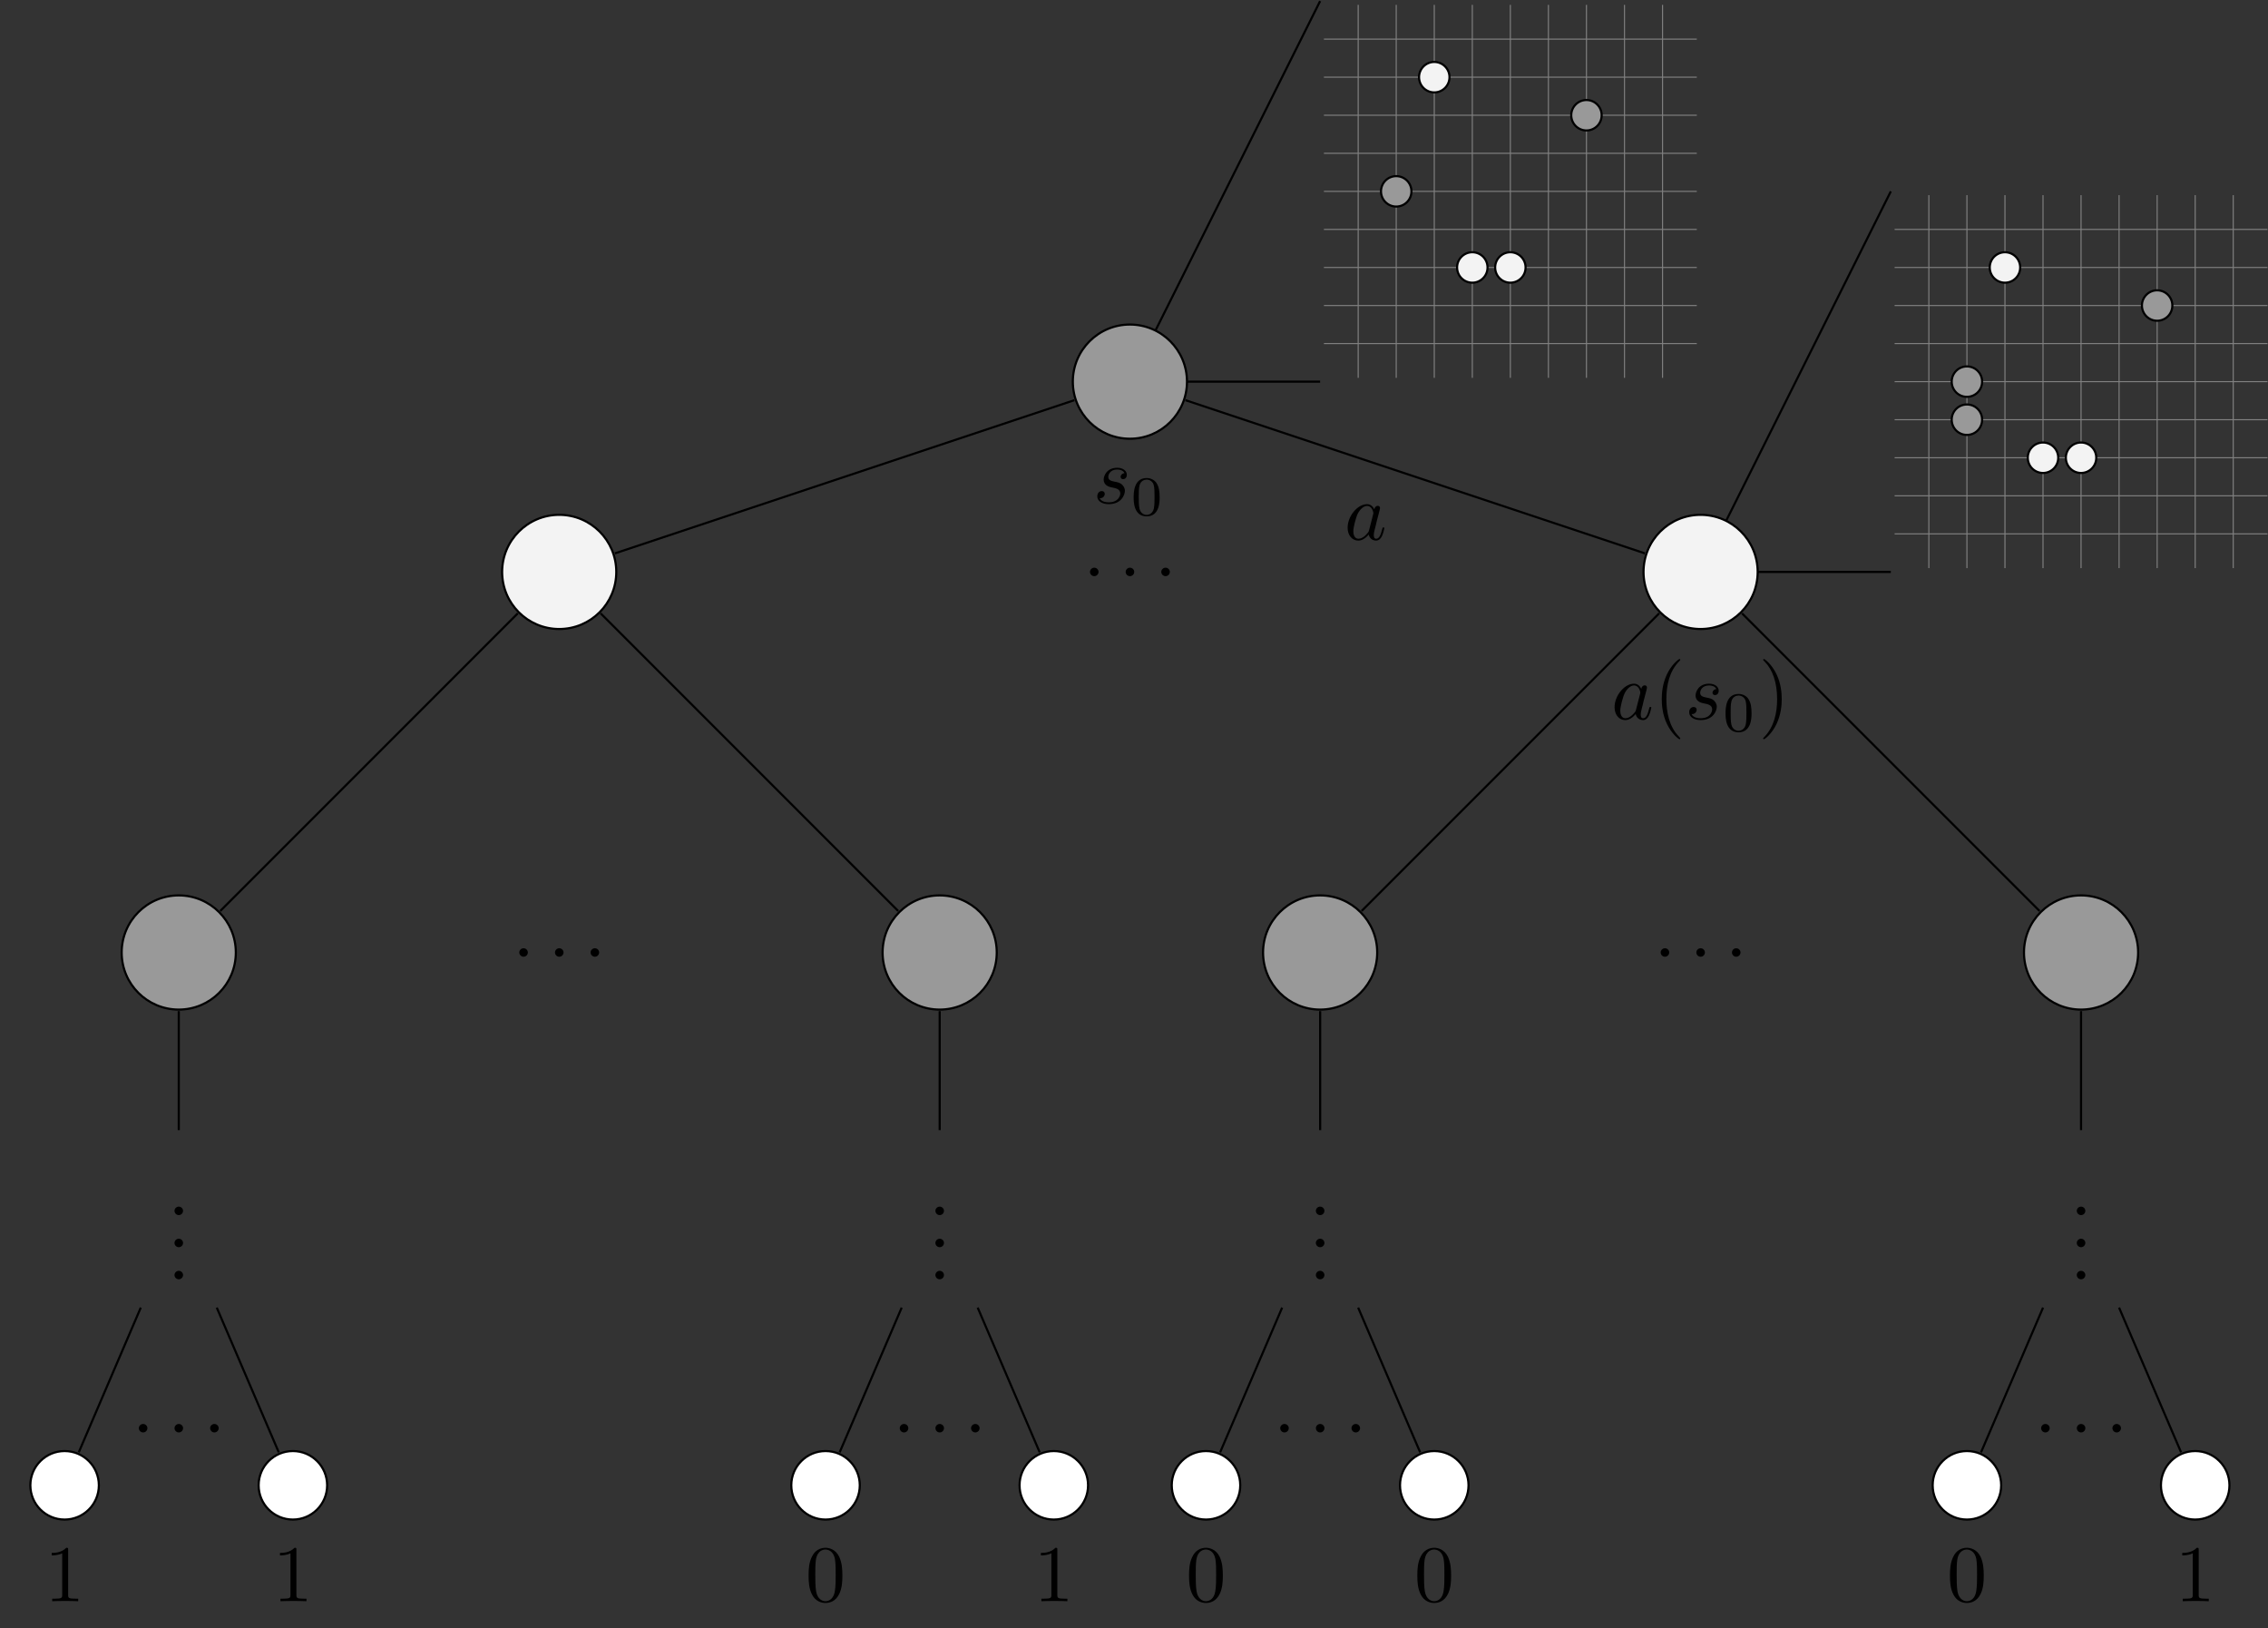 <?xml version="1.0" encoding="UTF-8"?>
<svg xmlns="http://www.w3.org/2000/svg" xmlns:xlink="http://www.w3.org/1999/xlink" width="422.452pt" height="303.146pt" viewBox="0 0 422.452 303.146" version="1.1">
<rect x="0" y="0" width="422.452" height="303.146" fill="#333333" stroke="none"/>
<defs>
<g>
<symbol overflow="visible" id="glyph0-0">
<path style="stroke:none;" d=""/>
</symbol>
<symbol overflow="visible" id="glyph0-1">
<path style="stroke:none;" d="M 5.844 -5.594 C 5.422 -5.578 5.125 -5.25 5.125 -4.922 C 5.125 -4.703 5.266 -4.484 5.594 -4.484 C 5.922 -4.484 6.281 -4.734 6.281 -5.312 C 6.281 -5.984 5.625 -6.609 4.5 -6.609 C 2.531 -6.609 1.969 -5.078 1.969 -4.422 C 1.969 -3.25 3.078 -3.031 3.516 -2.938 C 4.281 -2.797 5.062 -2.625 5.062 -1.812 C 5.062 -1.422 4.719 -0.172 2.922 -0.172 C 2.719 -0.172 1.562 -0.172 1.219 -0.953 C 1.797 -0.875 2.172 -1.328 2.172 -1.75 C 2.172 -2.094 1.922 -2.266 1.609 -2.266 C 1.219 -2.266 0.781 -1.953 0.781 -1.281 C 0.781 -0.438 1.625 0.172 2.906 0.172 C 5.328 0.172 5.922 -1.641 5.922 -2.312 C 5.922 -2.859 5.625 -3.219 5.453 -3.406 C 5.047 -3.828 4.609 -3.906 3.953 -4.031 C 3.422 -4.156 2.828 -4.25 2.828 -4.922 C 2.828 -5.359 3.188 -6.281 4.5 -6.281 C 4.875 -6.281 5.609 -6.172 5.844 -5.594 Z M 5.844 -5.594 "/>
</symbol>
<symbol overflow="visible" id="glyph0-2">
<path style="stroke:none;" d="M 5.578 -5.641 C 5.297 -6.203 4.875 -6.609 4.203 -6.609 C 2.453 -6.609 0.594 -4.406 0.594 -2.219 C 0.594 -0.828 1.422 0.172 2.578 0.172 C 2.891 0.172 3.625 0.109 4.531 -0.953 C 4.641 -0.328 5.172 0.172 5.891 0.172 C 6.406 0.172 6.75 -0.172 6.984 -0.656 C 7.25 -1.188 7.438 -2.109 7.438 -2.141 C 7.438 -2.281 7.297 -2.281 7.266 -2.281 C 7.109 -2.281 7.094 -2.219 7.047 -2.016 C 6.797 -1.047 6.531 -0.172 5.922 -0.172 C 5.516 -0.172 5.469 -0.547 5.469 -0.844 C 5.469 -1.188 5.5 -1.297 5.656 -1.953 C 5.828 -2.578 5.859 -2.734 5.984 -3.297 L 6.531 -5.391 C 6.625 -5.812 6.625 -5.844 6.625 -5.906 C 6.625 -6.156 6.453 -6.297 6.203 -6.297 C 5.844 -6.297 5.609 -5.969 5.578 -5.641 Z M 4.594 -1.781 C 4.531 -1.516 4.531 -1.484 4.297 -1.219 C 3.641 -0.406 3.031 -0.172 2.609 -0.172 C 1.859 -0.172 1.656 -0.984 1.656 -1.562 C 1.656 -2.312 2.141 -4.156 2.484 -4.844 C 2.938 -5.719 3.609 -6.281 4.219 -6.281 C 5.188 -6.281 5.391 -5.047 5.391 -4.953 C 5.391 -4.875 5.359 -4.781 5.344 -4.703 Z M 4.594 -1.781 "/>
</symbol>
<symbol overflow="visible" id="glyph0-3">
<path style="stroke:none;" d="M 2.875 -0.797 C 2.875 -1.219 2.516 -1.578 2.078 -1.578 C 1.641 -1.578 1.281 -1.219 1.281 -0.797 C 1.281 -0.359 1.641 0 2.078 0 C 2.516 0 2.875 -0.359 2.875 -0.797 Z M 2.875 -0.797 "/>
</symbol>
<symbol overflow="visible" id="glyph1-0">
<path style="stroke:none;" d=""/>
</symbol>
<symbol overflow="visible" id="glyph1-1">
<path style="stroke:none;" d="M 5.391 -3.328 C 5.391 -4.484 5.266 -5.312 4.781 -6.047 C 4.453 -6.516 3.812 -6.938 2.969 -6.938 C 0.547 -6.938 0.547 -4.094 0.547 -3.328 C 0.547 -2.578 0.547 0.203 2.969 0.203 C 5.391 0.203 5.391 -2.578 5.391 -3.328 Z M 2.969 -0.078 C 2.484 -0.078 1.844 -0.359 1.641 -1.219 C 1.5 -1.844 1.5 -2.703 1.5 -3.469 C 1.5 -4.234 1.5 -5.031 1.656 -5.609 C 1.875 -6.422 2.547 -6.641 2.969 -6.641 C 3.531 -6.641 4.078 -6.297 4.266 -5.703 C 4.438 -5.125 4.438 -4.375 4.438 -3.469 C 4.438 -2.703 4.438 -1.922 4.312 -1.266 C 4.094 -0.312 3.391 -0.078 2.969 -0.078 Z M 2.969 -0.078 "/>
</symbol>
<symbol overflow="visible" id="glyph2-0">
<path style="stroke:none;" d=""/>
</symbol>
<symbol overflow="visible" id="glyph2-1">
<path style="stroke:none;" d="M 2.875 -0.797 C 2.875 -1.219 2.516 -1.578 2.078 -1.578 C 1.641 -1.578 1.281 -1.219 1.281 -0.797 C 1.281 -0.359 1.641 0 2.078 0 C 2.516 0 2.875 -0.359 2.875 -0.797 Z M 2.875 -0.797 "/>
</symbol>
<symbol overflow="visible" id="glyph2-2">
<path style="stroke:none;" d="M 4.391 -9.562 C 4.391 -9.922 4.391 -9.953 4.047 -9.953 C 3.125 -9 1.812 -9 1.328 -9 L 1.328 -8.531 C 1.625 -8.531 2.516 -8.531 3.281 -8.922 L 3.281 -1.188 C 3.281 -0.641 3.234 -0.469 1.891 -0.469 L 1.422 -0.469 L 1.422 0 C 1.938 -0.047 3.234 -0.047 3.844 -0.047 C 4.438 -0.047 5.734 -0.047 6.266 0 L 6.266 -0.469 L 5.781 -0.469 C 4.438 -0.469 4.391 -0.625 4.391 -1.188 Z M 4.391 -9.562 "/>
</symbol>
<symbol overflow="visible" id="glyph2-3">
<path style="stroke:none;" d="M 6.875 -4.781 C 6.875 -5.969 6.797 -7.172 6.281 -8.281 C 5.594 -9.703 4.359 -9.953 3.734 -9.953 C 2.844 -9.953 1.75 -9.562 1.141 -8.172 C 0.656 -7.141 0.578 -5.969 0.578 -4.781 C 0.578 -3.656 0.641 -2.312 1.25 -1.188 C 1.891 0.031 2.984 0.328 3.719 0.328 C 4.531 0.328 5.656 0.016 6.312 -1.406 C 6.797 -2.438 6.875 -3.594 6.875 -4.781 Z M 3.719 0 C 3.141 0 2.25 -0.375 1.984 -1.812 C 1.828 -2.703 1.828 -4.078 1.828 -4.953 C 1.828 -5.922 1.828 -6.906 1.938 -7.703 C 2.219 -9.484 3.344 -9.625 3.719 -9.625 C 4.219 -9.625 5.203 -9.344 5.484 -7.875 C 5.625 -7.031 5.625 -5.906 5.625 -4.953 C 5.625 -3.844 5.625 -2.828 5.469 -1.859 C 5.25 -0.453 4.391 0 3.719 0 Z M 3.719 0 "/>
</symbol>
<symbol overflow="visible" id="glyph2-4">
<path style="stroke:none;" d="M 4.938 3.578 C 4.938 3.547 4.938 3.516 4.688 3.25 C 2.828 1.375 2.344 -1.453 2.344 -3.734 C 2.344 -6.328 2.906 -8.938 4.75 -10.797 C 4.938 -10.984 4.938 -11.016 4.938 -11.047 C 4.938 -11.156 4.891 -11.203 4.797 -11.203 C 4.641 -11.203 3.297 -10.188 2.422 -8.297 C 1.656 -6.641 1.484 -4.984 1.484 -3.734 C 1.484 -2.562 1.641 -0.766 2.469 0.922 C 3.359 2.766 4.641 3.734 4.797 3.734 C 4.891 3.734 4.938 3.688 4.938 3.578 Z M 4.938 3.578 "/>
</symbol>
<symbol overflow="visible" id="glyph2-5">
<path style="stroke:none;" d="M 4.312 -3.734 C 4.312 -4.906 4.156 -6.703 3.328 -8.391 C 2.438 -10.234 1.156 -11.203 1 -11.203 C 0.906 -11.203 0.844 -11.141 0.844 -11.047 C 0.844 -11.016 0.844 -10.984 1.141 -10.703 C 2.594 -9.234 3.453 -6.859 3.453 -3.734 C 3.453 -1.188 2.891 1.453 1.047 3.328 C 0.844 3.516 0.844 3.547 0.844 3.578 C 0.844 3.672 0.906 3.734 1 3.734 C 1.156 3.734 2.5 2.719 3.375 0.828 C 4.141 -0.828 4.312 -2.484 4.312 -3.734 Z M 4.312 -3.734 "/>
</symbol>
</g>
<clipPath id="clip1">
  <path d="M 352 36 L 422.453 36 L 422.453 106 L 352 106 Z M 352 36 "/>
</clipPath>
</defs>
<g id="surface1">
<path style="fill:none;stroke-width:0.399;stroke-linecap:butt;stroke-linejoin:miter;stroke:rgb(0%,0%,0%);stroke-opacity:1;stroke-miterlimit:10;" d="M 0.002 -0.001 L 35.432 70.866 " transform="matrix(1,0,0,-1,210.463,71.065)"/>
<path style="fill:none;stroke-width:0.399;stroke-linecap:butt;stroke-linejoin:miter;stroke:rgb(0%,0%,0%);stroke-opacity:1;stroke-miterlimit:10;" d="M 0.002 -0.001 L 35.432 -0.001 " transform="matrix(1,0,0,-1,210.463,71.065)"/>
<path style="fill:none;stroke-width:0.199;stroke-linecap:butt;stroke-linejoin:miter;stroke:rgb(50%,50%,50%);stroke-opacity:1;stroke-miterlimit:10;" d="M 36.142 7.088 L 105.592 7.088 M 36.142 14.174 L 105.592 14.174 M 36.142 21.26 L 105.592 21.26 M 36.142 28.346 L 105.592 28.346 M 36.142 35.432 L 105.592 35.432 M 36.142 42.518 L 105.592 42.518 M 36.142 49.608 L 105.592 49.608 M 36.142 56.694 L 105.592 56.694 M 36.142 63.78 L 105.592 63.78 M 42.521 0.71 L 42.521 70.159 M 49.607 0.71 L 49.607 70.159 M 56.693 0.71 L 56.693 70.159 M 63.779 0.71 L 63.779 70.159 M 70.865 0.71 L 70.865 70.159 M 77.955 0.71 L 77.955 70.159 M 85.041 0.71 L 85.041 70.159 M 92.127 0.71 L 92.127 70.159 M 99.213 0.71 L 99.213 70.159 " transform="matrix(1,0,0,-1,210.463,71.065)"/>
<path style="fill:none;stroke-width:0.399;stroke-linecap:butt;stroke-linejoin:miter;stroke:rgb(0%,0%,0%);stroke-opacity:1;stroke-miterlimit:10;" d="M 106.299 -35.435 L 141.732 35.432 " transform="matrix(1,0,0,-1,210.463,71.065)"/>
<path style="fill:none;stroke-width:0.399;stroke-linecap:butt;stroke-linejoin:miter;stroke:rgb(0%,0%,0%);stroke-opacity:1;stroke-miterlimit:10;" d="M 106.299 -35.435 L 141.732 -35.435 " transform="matrix(1,0,0,-1,210.463,71.065)"/>
<g clip-path="url(#clip1)" clip-rule="nonzero">
<path style="fill:none;stroke-width:0.199;stroke-linecap:butt;stroke-linejoin:miter;stroke:rgb(50%,50%,50%);stroke-opacity:1;stroke-miterlimit:10;" d="M 142.443 -28.345 L 211.892 -28.345 M 142.443 -21.259 L 211.892 -21.259 M 142.443 -14.173 L 211.892 -14.173 M 142.443 -7.087 L 211.892 -7.087 M 142.443 -0.001 L 211.892 -0.001 M 142.443 7.088 L 211.892 7.088 M 142.443 14.174 L 211.892 14.174 M 142.443 21.26 L 211.892 21.26 M 142.443 28.346 L 211.892 28.346 M 148.818 -34.724 L 148.818 34.725 M 155.908 -34.724 L 155.908 34.725 M 162.994 -34.724 L 162.994 34.725 M 170.08 -34.724 L 170.08 34.725 M 177.166 -34.724 L 177.166 34.725 M 184.252 -34.724 L 184.252 34.725 M 191.342 -34.724 L 191.342 34.725 M 198.428 -34.724 L 198.428 34.725 M 205.514 -34.724 L 205.514 34.725 " transform="matrix(1,0,0,-1,210.463,71.065)"/>
</g>
<path style="fill-rule:nonzero;fill:rgb(59.999%,59.999%,59.999%);fill-opacity:1;stroke-width:0.399;stroke-linecap:butt;stroke-linejoin:miter;stroke:rgb(0%,0%,0%);stroke-opacity:1;stroke-miterlimit:10;" d="M 10.631 -0.001 C 10.631 5.87 5.869 10.631 0.002 10.631 C -5.869 10.631 -10.631 5.87 -10.631 -0.001 C -10.631 -5.872 -5.869 -10.63 0.002 -10.63 C 5.869 -10.63 10.631 -5.872 10.631 -0.001 Z M 10.631 -0.001 " transform="matrix(1,0,0,-1,210.463,71.065)"/>
<g style="fill:rgb(0%,0%,0%);fill-opacity:1;">
  <use xlink:href="#glyph0-1" x="203.608" y="93.71"/>
</g>
<g style="fill:rgb(0%,0%,0%);fill-opacity:1;">
  <use xlink:href="#glyph1-1" x="210.613" y="95.951"/>
</g>
<path style="fill-rule:nonzero;fill:rgb(95%,95%,95%);fill-opacity:1;stroke-width:0.399;stroke-linecap:butt;stroke-linejoin:miter;stroke:rgb(0%,0%,0%);stroke-opacity:1;stroke-miterlimit:10;" d="M -95.67 -35.435 C -95.67 -29.564 -100.428 -24.802 -106.299 -24.802 C -112.17 -24.802 -116.932 -29.564 -116.932 -35.435 C -116.932 -41.306 -112.17 -46.064 -106.299 -46.064 C -100.428 -46.064 -95.67 -41.306 -95.67 -35.435 Z M -95.67 -35.435 " transform="matrix(1,0,0,-1,210.463,71.065)"/>
<path style="fill:none;stroke-width:0.399;stroke-linecap:butt;stroke-linejoin:miter;stroke:rgb(0%,0%,0%);stroke-opacity:1;stroke-miterlimit:10;" d="M -10.346 -3.451 L -95.932 -31.978 " transform="matrix(1,0,0,-1,210.463,71.065)"/>
<path style="fill-rule:nonzero;fill:rgb(59.999%,59.999%,59.999%);fill-opacity:1;stroke-width:0.399;stroke-linecap:butt;stroke-linejoin:miter;stroke:rgb(0%,0%,0%);stroke-opacity:1;stroke-miterlimit:10;" d="M -166.537 -106.302 C -166.537 -100.431 -171.295 -95.669 -177.166 -95.669 C -183.037 -95.669 -187.799 -100.431 -187.799 -106.302 C -187.799 -112.173 -183.037 -116.931 -177.166 -116.931 C -171.295 -116.931 -166.537 -112.173 -166.537 -106.302 Z M -166.537 -106.302 " transform="matrix(1,0,0,-1,210.463,71.065)"/>
<path style="fill:none;stroke-width:0.399;stroke-linecap:butt;stroke-linejoin:miter;stroke:rgb(0%,0%,0%);stroke-opacity:1;stroke-miterlimit:10;" d="M -114.014 -43.146 L -169.44 -98.572 " transform="matrix(1,0,0,-1,210.463,71.065)"/>
<g style="fill:rgb(0%,0%,0%);fill-opacity:1;">
  <use xlink:href="#glyph2-1" x="31.222" y="226.265"/>
</g>
<g style="fill:rgb(0%,0%,0%);fill-opacity:1;">
  <use xlink:href="#glyph2-1" x="31.222" y="232.243"/>
</g>
<g style="fill:rgb(0%,0%,0%);fill-opacity:1;">
  <use xlink:href="#glyph2-1" x="31.222" y="238.22"/>
</g>
<path style="fill:none;stroke-width:0.399;stroke-linecap:butt;stroke-linejoin:miter;stroke:rgb(0%,0%,0%);stroke-opacity:1;stroke-miterlimit:10;" d="M -177.166 -117.22 L -177.166 -139.376 " transform="matrix(1,0,0,-1,210.463,71.065)"/>
<path style="fill-rule:nonzero;fill:rgb(100%,100%,100%);fill-opacity:1;stroke-width:0.399;stroke-linecap:butt;stroke-linejoin:miter;stroke:rgb(0%,0%,0%);stroke-opacity:1;stroke-miterlimit:10;" d="M -192.049 -205.513 C -192.049 -201.994 -194.904 -199.138 -198.428 -199.138 C -201.951 -199.138 -204.807 -201.994 -204.807 -205.513 C -204.807 -209.037 -201.951 -211.892 -198.428 -211.892 C -194.904 -211.892 -192.049 -209.037 -192.049 -205.513 Z M -192.049 -205.513 " transform="matrix(1,0,0,-1,210.463,71.065)"/>
<g style="fill:rgb(0%,0%,0%);fill-opacity:1;">
  <use xlink:href="#glyph2-2" x="8.302" y="298.165"/>
</g>
<path style="fill:none;stroke-width:0.399;stroke-linecap:butt;stroke-linejoin:miter;stroke:rgb(0%,0%,0%);stroke-opacity:1;stroke-miterlimit:10;" d="M -184.244 -172.431 L -195.795 -199.376 " transform="matrix(1,0,0,-1,210.463,71.065)"/>
<path style="fill-rule:nonzero;fill:rgb(100%,100%,100%);fill-opacity:1;stroke-width:0.399;stroke-linecap:butt;stroke-linejoin:miter;stroke:rgb(0%,0%,0%);stroke-opacity:1;stroke-miterlimit:10;" d="M -149.529 -205.513 C -149.529 -201.994 -152.385 -199.138 -155.908 -199.138 C -159.432 -199.138 -162.287 -201.994 -162.287 -205.513 C -162.287 -209.037 -159.432 -211.892 -155.908 -211.892 C -152.385 -211.892 -149.529 -209.037 -149.529 -205.513 Z M -149.529 -205.513 " transform="matrix(1,0,0,-1,210.463,71.065)"/>
<g style="fill:rgb(0%,0%,0%);fill-opacity:1;">
  <use xlink:href="#glyph2-2" x="50.821" y="298.165"/>
</g>
<path style="fill:none;stroke-width:0.399;stroke-linecap:butt;stroke-linejoin:miter;stroke:rgb(0%,0%,0%);stroke-opacity:1;stroke-miterlimit:10;" d="M -170.088 -172.431 L -158.537 -199.376 " transform="matrix(1,0,0,-1,210.463,71.065)"/>
<path style="fill-rule:nonzero;fill:rgb(59.999%,59.999%,59.999%);fill-opacity:1;stroke-width:0.399;stroke-linecap:butt;stroke-linejoin:miter;stroke:rgb(0%,0%,0%);stroke-opacity:1;stroke-miterlimit:10;" d="M -24.803 -106.302 C -24.803 -100.431 -29.561 -95.669 -35.432 -95.669 C -41.303 -95.669 -46.065 -100.431 -46.065 -106.302 C -46.065 -112.173 -41.303 -116.931 -35.432 -116.931 C -29.561 -116.931 -24.803 -112.173 -24.803 -106.302 Z M -24.803 -106.302 " transform="matrix(1,0,0,-1,210.463,71.065)"/>
<path style="fill:none;stroke-width:0.399;stroke-linecap:butt;stroke-linejoin:miter;stroke:rgb(0%,0%,0%);stroke-opacity:1;stroke-miterlimit:10;" d="M -98.588 -43.146 L -43.162 -98.572 " transform="matrix(1,0,0,-1,210.463,71.065)"/>
<g style="fill:rgb(0%,0%,0%);fill-opacity:1;">
  <use xlink:href="#glyph2-1" x="172.954" y="226.265"/>
</g>
<g style="fill:rgb(0%,0%,0%);fill-opacity:1;">
  <use xlink:href="#glyph2-1" x="172.954" y="232.243"/>
</g>
<g style="fill:rgb(0%,0%,0%);fill-opacity:1;">
  <use xlink:href="#glyph2-1" x="172.954" y="238.22"/>
</g>
<path style="fill:none;stroke-width:0.399;stroke-linecap:butt;stroke-linejoin:miter;stroke:rgb(0%,0%,0%);stroke-opacity:1;stroke-miterlimit:10;" d="M -35.432 -117.22 L -35.432 -139.376 " transform="matrix(1,0,0,-1,210.463,71.065)"/>
<path style="fill-rule:nonzero;fill:rgb(100%,100%,100%);fill-opacity:1;stroke-width:0.399;stroke-linecap:butt;stroke-linejoin:miter;stroke:rgb(0%,0%,0%);stroke-opacity:1;stroke-miterlimit:10;" d="M -50.315 -205.513 C -50.315 -201.994 -53.17 -199.138 -56.693 -199.138 C -60.217 -199.138 -63.072 -201.994 -63.072 -205.513 C -63.072 -209.037 -60.217 -211.892 -56.693 -211.892 C -53.17 -211.892 -50.315 -209.037 -50.315 -205.513 Z M -50.315 -205.513 " transform="matrix(1,0,0,-1,210.463,71.065)"/>
<g style="fill:rgb(0%,0%,0%);fill-opacity:1;">
  <use xlink:href="#glyph2-3" x="150.034" y="298.165"/>
</g>
<path style="fill:none;stroke-width:0.399;stroke-linecap:butt;stroke-linejoin:miter;stroke:rgb(0%,0%,0%);stroke-opacity:1;stroke-miterlimit:10;" d="M -42.51 -172.431 L -54.065 -199.376 " transform="matrix(1,0,0,-1,210.463,71.065)"/>
<path style="fill-rule:nonzero;fill:rgb(100%,100%,100%);fill-opacity:1;stroke-width:0.399;stroke-linecap:butt;stroke-linejoin:miter;stroke:rgb(0%,0%,0%);stroke-opacity:1;stroke-miterlimit:10;" d="M -7.795 -205.513 C -7.795 -201.994 -10.65 -199.138 -14.174 -199.138 C -17.697 -199.138 -20.553 -201.994 -20.553 -205.513 C -20.553 -209.037 -17.697 -211.892 -14.174 -211.892 C -10.65 -211.892 -7.795 -209.037 -7.795 -205.513 Z M -7.795 -205.513 " transform="matrix(1,0,0,-1,210.463,71.065)"/>
<g style="fill:rgb(0%,0%,0%);fill-opacity:1;">
  <use xlink:href="#glyph2-2" x="192.554" y="298.165"/>
</g>
<path style="fill:none;stroke-width:0.399;stroke-linecap:butt;stroke-linejoin:miter;stroke:rgb(0%,0%,0%);stroke-opacity:1;stroke-miterlimit:10;" d="M -28.354 -172.431 L -16.803 -199.376 " transform="matrix(1,0,0,-1,210.463,71.065)"/>
<path style="fill-rule:nonzero;fill:rgb(95%,95%,95%);fill-opacity:1;stroke-width:0.399;stroke-linecap:butt;stroke-linejoin:miter;stroke:rgb(0%,0%,0%);stroke-opacity:1;stroke-miterlimit:10;" d="M 116.932 -35.435 C 116.932 -29.564 112.17 -24.802 106.299 -24.802 C 100.432 -24.802 95.67 -29.564 95.67 -35.435 C 95.67 -41.306 100.432 -46.064 106.299 -46.064 C 112.17 -46.064 116.932 -41.306 116.932 -35.435 Z M 116.932 -35.435 " transform="matrix(1,0,0,-1,210.463,71.065)"/>
<g style="fill:rgb(0%,0%,0%);fill-opacity:1;">
  <use xlink:href="#glyph0-2" x="300.146" y="133.917"/>
</g>
<g style="fill:rgb(0%,0%,0%);fill-opacity:1;">
  <use xlink:href="#glyph2-4" x="308.045" y="133.917"/>
</g>
<g style="fill:rgb(0%,0%,0%);fill-opacity:1;">
  <use xlink:href="#glyph0-1" x="313.858" y="133.917"/>
</g>
<g style="fill:rgb(0%,0%,0%);fill-opacity:1;">
  <use xlink:href="#glyph1-1" x="320.863" y="136.158"/>
</g>
<g style="fill:rgb(0%,0%,0%);fill-opacity:1;">
  <use xlink:href="#glyph2-5" x="327.566" y="133.917"/>
</g>
<path style="fill:none;stroke-width:0.399;stroke-linecap:butt;stroke-linejoin:miter;stroke:rgb(0%,0%,0%);stroke-opacity:1;stroke-miterlimit:10;" d="M 10.346 -3.451 L 95.932 -31.978 " transform="matrix(1,0,0,-1,210.463,71.065)"/>
<path style="fill-rule:nonzero;fill:rgb(59.999%,59.999%,59.999%);fill-opacity:1;stroke-width:0.399;stroke-linecap:butt;stroke-linejoin:miter;stroke:rgb(0%,0%,0%);stroke-opacity:1;stroke-miterlimit:10;" d="M 46.064 -106.302 C 46.064 -100.431 41.303 -95.669 35.435 -95.669 C 29.564 -95.669 24.803 -100.431 24.803 -106.302 C 24.803 -112.173 29.564 -116.931 35.435 -116.931 C 41.303 -116.931 46.064 -112.173 46.064 -106.302 Z M 46.064 -106.302 " transform="matrix(1,0,0,-1,210.463,71.065)"/>
<path style="fill:none;stroke-width:0.399;stroke-linecap:butt;stroke-linejoin:miter;stroke:rgb(0%,0%,0%);stroke-opacity:1;stroke-miterlimit:10;" d="M 98.588 -43.146 L 43.162 -98.572 " transform="matrix(1,0,0,-1,210.463,71.065)"/>
<g style="fill:rgb(0%,0%,0%);fill-opacity:1;">
  <use xlink:href="#glyph2-1" x="243.82" y="226.265"/>
</g>
<g style="fill:rgb(0%,0%,0%);fill-opacity:1;">
  <use xlink:href="#glyph2-1" x="243.82" y="232.243"/>
</g>
<g style="fill:rgb(0%,0%,0%);fill-opacity:1;">
  <use xlink:href="#glyph2-1" x="243.82" y="238.22"/>
</g>
<path style="fill:none;stroke-width:0.399;stroke-linecap:butt;stroke-linejoin:miter;stroke:rgb(0%,0%,0%);stroke-opacity:1;stroke-miterlimit:10;" d="M 35.435 -117.22 L 35.435 -139.376 " transform="matrix(1,0,0,-1,210.463,71.065)"/>
<path style="fill-rule:nonzero;fill:rgb(100%,100%,100%);fill-opacity:1;stroke-width:0.399;stroke-linecap:butt;stroke-linejoin:miter;stroke:rgb(0%,0%,0%);stroke-opacity:1;stroke-miterlimit:10;" d="M 20.553 -205.513 C 20.553 -201.994 17.697 -199.138 14.174 -199.138 C 10.65 -199.138 7.795 -201.994 7.795 -205.513 C 7.795 -209.037 10.65 -211.892 14.174 -211.892 C 17.697 -211.892 20.553 -209.037 20.553 -205.513 Z M 20.553 -205.513 " transform="matrix(1,0,0,-1,210.463,71.065)"/>
<g style="fill:rgb(0%,0%,0%);fill-opacity:1;">
  <use xlink:href="#glyph2-3" x="220.9" y="298.165"/>
</g>
<path style="fill:none;stroke-width:0.399;stroke-linecap:butt;stroke-linejoin:miter;stroke:rgb(0%,0%,0%);stroke-opacity:1;stroke-miterlimit:10;" d="M 28.357 -172.431 L 16.803 -199.376 " transform="matrix(1,0,0,-1,210.463,71.065)"/>
<path style="fill-rule:nonzero;fill:rgb(100%,100%,100%);fill-opacity:1;stroke-width:0.399;stroke-linecap:butt;stroke-linejoin:miter;stroke:rgb(0%,0%,0%);stroke-opacity:1;stroke-miterlimit:10;" d="M 63.072 -205.513 C 63.072 -201.994 60.217 -199.138 56.693 -199.138 C 53.17 -199.138 50.314 -201.994 50.314 -205.513 C 50.314 -209.037 53.17 -211.892 56.693 -211.892 C 60.217 -211.892 63.072 -209.037 63.072 -205.513 Z M 63.072 -205.513 " transform="matrix(1,0,0,-1,210.463,71.065)"/>
<g style="fill:rgb(0%,0%,0%);fill-opacity:1;">
  <use xlink:href="#glyph2-3" x="263.42" y="298.165"/>
</g>
<path style="fill:none;stroke-width:0.399;stroke-linecap:butt;stroke-linejoin:miter;stroke:rgb(0%,0%,0%);stroke-opacity:1;stroke-miterlimit:10;" d="M 42.514 -172.431 L 54.064 -199.376 " transform="matrix(1,0,0,-1,210.463,71.065)"/>
<path style="fill-rule:nonzero;fill:rgb(59.999%,59.999%,59.999%);fill-opacity:1;stroke-width:0.399;stroke-linecap:butt;stroke-linejoin:miter;stroke:rgb(0%,0%,0%);stroke-opacity:1;stroke-miterlimit:10;" d="M 187.799 -106.302 C 187.799 -100.431 183.037 -95.669 177.166 -95.669 C 171.299 -95.669 166.537 -100.431 166.537 -106.302 C 166.537 -112.173 171.299 -116.931 177.166 -116.931 C 183.037 -116.931 187.799 -112.173 187.799 -106.302 Z M 187.799 -106.302 " transform="matrix(1,0,0,-1,210.463,71.065)"/>
<path style="fill:none;stroke-width:0.399;stroke-linecap:butt;stroke-linejoin:miter;stroke:rgb(0%,0%,0%);stroke-opacity:1;stroke-miterlimit:10;" d="M 114.014 -43.146 L 169.439 -98.572 " transform="matrix(1,0,0,-1,210.463,71.065)"/>
<g style="fill:rgb(0%,0%,0%);fill-opacity:1;">
  <use xlink:href="#glyph2-1" x="385.553" y="226.265"/>
</g>
<g style="fill:rgb(0%,0%,0%);fill-opacity:1;">
  <use xlink:href="#glyph2-1" x="385.553" y="232.243"/>
</g>
<g style="fill:rgb(0%,0%,0%);fill-opacity:1;">
  <use xlink:href="#glyph2-1" x="385.553" y="238.22"/>
</g>
<path style="fill:none;stroke-width:0.399;stroke-linecap:butt;stroke-linejoin:miter;stroke:rgb(0%,0%,0%);stroke-opacity:1;stroke-miterlimit:10;" d="M 177.166 -117.22 L 177.166 -139.376 " transform="matrix(1,0,0,-1,210.463,71.065)"/>
<path style="fill-rule:nonzero;fill:rgb(100%,100%,100%);fill-opacity:1;stroke-width:0.399;stroke-linecap:butt;stroke-linejoin:miter;stroke:rgb(0%,0%,0%);stroke-opacity:1;stroke-miterlimit:10;" d="M 162.287 -205.513 C 162.287 -201.994 159.432 -199.138 155.908 -199.138 C 152.385 -199.138 149.529 -201.994 149.529 -205.513 C 149.529 -209.037 152.385 -211.892 155.908 -211.892 C 159.432 -211.892 162.287 -209.037 162.287 -205.513 Z M 162.287 -205.513 " transform="matrix(1,0,0,-1,210.463,71.065)"/>
<g style="fill:rgb(0%,0%,0%);fill-opacity:1;">
  <use xlink:href="#glyph2-3" x="362.633" y="298.165"/>
</g>
<path style="fill:none;stroke-width:0.399;stroke-linecap:butt;stroke-linejoin:miter;stroke:rgb(0%,0%,0%);stroke-opacity:1;stroke-miterlimit:10;" d="M 170.088 -172.431 L 158.537 -199.376 " transform="matrix(1,0,0,-1,210.463,71.065)"/>
<path style="fill-rule:nonzero;fill:rgb(100%,100%,100%);fill-opacity:1;stroke-width:0.399;stroke-linecap:butt;stroke-linejoin:miter;stroke:rgb(0%,0%,0%);stroke-opacity:1;stroke-miterlimit:10;" d="M 204.807 -205.513 C 204.807 -201.994 201.951 -199.138 198.428 -199.138 C 194.904 -199.138 192.049 -201.994 192.049 -205.513 C 192.049 -209.037 194.904 -211.892 198.428 -211.892 C 201.951 -211.892 204.807 -209.037 204.807 -205.513 Z M 204.807 -205.513 " transform="matrix(1,0,0,-1,210.463,71.065)"/>
<g style="fill:rgb(0%,0%,0%);fill-opacity:1;">
  <use xlink:href="#glyph2-2" x="405.152" y="298.165"/>
</g>
<path style="fill:none;stroke-width:0.399;stroke-linecap:butt;stroke-linejoin:miter;stroke:rgb(0%,0%,0%);stroke-opacity:1;stroke-miterlimit:10;" d="M 184.248 -172.431 L 195.799 -199.376 " transform="matrix(1,0,0,-1,210.463,71.065)"/>
<g style="fill:rgb(0%,0%,0%);fill-opacity:1;">
  <use xlink:href="#glyph0-2" x="250.422" y="100.492"/>
</g>
<path style="fill-rule:nonzero;fill:rgb(59.999%,59.999%,59.999%);fill-opacity:1;stroke-width:0.399;stroke-linecap:butt;stroke-linejoin:miter;stroke:rgb(0%,0%,0%);stroke-opacity:1;stroke-miterlimit:10;" d="M 52.443 35.432 C 52.443 36.999 51.174 38.268 49.607 38.268 C 48.041 38.268 46.771 36.999 46.771 35.432 C 46.771 33.87 48.041 32.6 49.607 32.6 C 51.174 32.6 52.443 33.87 52.443 35.432 Z M 52.443 35.432 " transform="matrix(1,0,0,-1,210.463,71.065)"/>
<path style="fill-rule:nonzero;fill:rgb(95%,95%,95%);fill-opacity:1;stroke-width:0.399;stroke-linecap:butt;stroke-linejoin:miter;stroke:rgb(0%,0%,0%);stroke-opacity:1;stroke-miterlimit:10;" d="M 59.529 56.694 C 59.529 58.26 58.26 59.53 56.693 59.53 C 55.127 59.53 53.857 58.26 53.857 56.694 C 53.857 55.127 55.127 53.858 56.693 53.858 C 58.26 53.858 59.529 55.127 59.529 56.694 Z M 59.529 56.694 " transform="matrix(1,0,0,-1,210.463,71.065)"/>
<path style="fill-rule:nonzero;fill:rgb(59.999%,59.999%,59.999%);fill-opacity:1;stroke-width:0.399;stroke-linecap:butt;stroke-linejoin:miter;stroke:rgb(0%,0%,0%);stroke-opacity:1;stroke-miterlimit:10;" d="M 87.873 49.608 C 87.873 51.17 86.607 52.44 85.041 52.44 C 83.475 52.44 82.205 51.17 82.205 49.608 C 82.205 48.042 83.475 46.772 85.041 46.772 C 86.607 46.772 87.873 48.042 87.873 49.608 Z M 87.873 49.608 " transform="matrix(1,0,0,-1,210.463,71.065)"/>
<path style="fill-rule:nonzero;fill:rgb(95%,95%,95%);fill-opacity:1;stroke-width:0.399;stroke-linecap:butt;stroke-linejoin:miter;stroke:rgb(0%,0%,0%);stroke-opacity:1;stroke-miterlimit:10;" d="M 73.701 21.26 C 73.701 22.827 72.432 24.096 70.865 24.096 C 69.303 24.096 68.033 22.827 68.033 21.26 C 68.033 19.694 69.303 18.424 70.865 18.424 C 72.432 18.424 73.701 19.694 73.701 21.26 Z M 73.701 21.26 " transform="matrix(1,0,0,-1,210.463,71.065)"/>
<path style="fill-rule:nonzero;fill:rgb(95%,95%,95%);fill-opacity:1;stroke-width:0.399;stroke-linecap:butt;stroke-linejoin:miter;stroke:rgb(0%,0%,0%);stroke-opacity:1;stroke-miterlimit:10;" d="M 66.615 21.26 C 66.615 22.827 65.346 24.096 63.779 24.096 C 62.213 24.096 60.943 22.827 60.943 21.26 C 60.943 19.694 62.213 18.424 63.779 18.424 C 65.346 18.424 66.615 19.694 66.615 21.26 Z M 66.615 21.26 " transform="matrix(1,0,0,-1,210.463,71.065)"/>
<path style="fill-rule:nonzero;fill:rgb(59.999%,59.999%,59.999%);fill-opacity:1;stroke-width:0.399;stroke-linecap:butt;stroke-linejoin:miter;stroke:rgb(0%,0%,0%);stroke-opacity:1;stroke-miterlimit:10;" d="M 158.74 -0.001 C 158.74 1.565 157.475 2.835 155.908 2.835 C 154.342 2.835 153.072 1.565 153.072 -0.001 C 153.072 -1.564 154.342 -2.833 155.908 -2.833 C 157.475 -2.833 158.74 -1.564 158.74 -0.001 Z M 158.74 -0.001 " transform="matrix(1,0,0,-1,210.463,71.065)"/>
<path style="fill-rule:nonzero;fill:rgb(95%,95%,95%);fill-opacity:1;stroke-width:0.399;stroke-linecap:butt;stroke-linejoin:miter;stroke:rgb(0%,0%,0%);stroke-opacity:1;stroke-miterlimit:10;" d="M 165.83 21.26 C 165.83 22.827 164.56 24.096 162.994 24.096 C 161.428 24.096 160.158 22.827 160.158 21.26 C 160.158 19.694 161.428 18.424 162.994 18.424 C 164.56 18.424 165.83 19.694 165.83 21.26 Z M 165.83 21.26 " transform="matrix(1,0,0,-1,210.463,71.065)"/>
<path style="fill-rule:nonzero;fill:rgb(59.999%,59.999%,59.999%);fill-opacity:1;stroke-width:0.399;stroke-linecap:butt;stroke-linejoin:miter;stroke:rgb(0%,0%,0%);stroke-opacity:1;stroke-miterlimit:10;" d="M 194.174 14.174 C 194.174 15.737 192.908 17.006 191.342 17.006 C 189.775 17.006 188.506 15.737 188.506 14.174 C 188.506 12.608 189.775 11.338 191.342 11.338 C 192.908 11.338 194.174 12.608 194.174 14.174 Z M 194.174 14.174 " transform="matrix(1,0,0,-1,210.463,71.065)"/>
<path style="fill-rule:nonzero;fill:rgb(95%,95%,95%);fill-opacity:1;stroke-width:0.399;stroke-linecap:butt;stroke-linejoin:miter;stroke:rgb(0%,0%,0%);stroke-opacity:1;stroke-miterlimit:10;" d="M 180.002 -14.173 C 180.002 -12.607 178.732 -11.337 177.166 -11.337 C 175.603 -11.337 174.334 -12.607 174.334 -14.173 C 174.334 -15.74 175.603 -17.009 177.166 -17.009 C 178.732 -17.009 180.002 -15.74 180.002 -14.173 Z M 180.002 -14.173 " transform="matrix(1,0,0,-1,210.463,71.065)"/>
<path style="fill-rule:nonzero;fill:rgb(95%,95%,95%);fill-opacity:1;stroke-width:0.399;stroke-linecap:butt;stroke-linejoin:miter;stroke:rgb(0%,0%,0%);stroke-opacity:1;stroke-miterlimit:10;" d="M 172.916 -14.173 C 172.916 -12.607 171.646 -11.337 170.08 -11.337 C 168.514 -11.337 167.244 -12.607 167.244 -14.173 C 167.244 -15.74 168.514 -17.009 170.08 -17.009 C 171.646 -17.009 172.916 -15.74 172.916 -14.173 Z M 172.916 -14.173 " transform="matrix(1,0,0,-1,210.463,71.065)"/>
<path style="fill-rule:nonzero;fill:rgb(59.999%,59.999%,59.999%);fill-opacity:1;stroke-width:0.399;stroke-linecap:butt;stroke-linejoin:miter;stroke:rgb(0%,0%,0%);stroke-opacity:1;stroke-miterlimit:10;" d="M 158.74 -7.087 C 158.74 -5.521 157.475 -4.251 155.908 -4.251 C 154.342 -4.251 153.072 -5.521 153.072 -7.087 C 153.072 -8.654 154.342 -9.923 155.908 -9.923 C 157.475 -9.923 158.74 -8.654 158.74 -7.087 Z M 158.74 -7.087 " transform="matrix(1,0,0,-1,210.463,71.065)"/>
<g style="fill:rgb(0%,0%,0%);fill-opacity:1;">
  <use xlink:href="#glyph0-3" x="201.746" y="107.287"/>
</g>
<g style="fill:rgb(0%,0%,0%);fill-opacity:1;">
  <use xlink:href="#glyph0-3" x="208.393" y="107.287"/>
</g>
<g style="fill:rgb(0%,0%,0%);fill-opacity:1;">
  <use xlink:href="#glyph0-3" x="215.025" y="107.287"/>
</g>
<g style="fill:rgb(0%,0%,0%);fill-opacity:1;">
  <use xlink:href="#glyph0-3" x="95.446" y="178.153"/>
</g>
<g style="fill:rgb(0%,0%,0%);fill-opacity:1;">
  <use xlink:href="#glyph0-3" x="102.093" y="178.153"/>
</g>
<g style="fill:rgb(0%,0%,0%);fill-opacity:1;">
  <use xlink:href="#glyph0-3" x="108.725" y="178.153"/>
</g>
<g style="fill:rgb(0%,0%,0%);fill-opacity:1;">
  <use xlink:href="#glyph0-3" x="308.045" y="178.153"/>
</g>
<g style="fill:rgb(0%,0%,0%);fill-opacity:1;">
  <use xlink:href="#glyph0-3" x="314.692" y="178.153"/>
</g>
<g style="fill:rgb(0%,0%,0%);fill-opacity:1;">
  <use xlink:href="#glyph0-3" x="321.324" y="178.153"/>
</g>
<g style="fill:rgb(0%,0%,0%);fill-opacity:1;">
  <use xlink:href="#glyph0-3" x="24.58" y="266.736"/>
</g>
<g style="fill:rgb(0%,0%,0%);fill-opacity:1;">
  <use xlink:href="#glyph0-3" x="31.227" y="266.736"/>
</g>
<g style="fill:rgb(0%,0%,0%);fill-opacity:1;">
  <use xlink:href="#glyph0-3" x="37.859" y="266.736"/>
</g>
<g style="fill:rgb(0%,0%,0%);fill-opacity:1;">
  <use xlink:href="#glyph0-3" x="166.313" y="266.736"/>
</g>
<g style="fill:rgb(0%,0%,0%);fill-opacity:1;">
  <use xlink:href="#glyph0-3" x="172.96" y="266.736"/>
</g>
<g style="fill:rgb(0%,0%,0%);fill-opacity:1;">
  <use xlink:href="#glyph0-3" x="179.592" y="266.736"/>
</g>
<g style="fill:rgb(0%,0%,0%);fill-opacity:1;">
  <use xlink:href="#glyph0-3" x="237.179" y="266.736"/>
</g>
<g style="fill:rgb(0%,0%,0%);fill-opacity:1;">
  <use xlink:href="#glyph0-3" x="243.826" y="266.736"/>
</g>
<g style="fill:rgb(0%,0%,0%);fill-opacity:1;">
  <use xlink:href="#glyph0-3" x="250.458" y="266.736"/>
</g>
<g style="fill:rgb(0%,0%,0%);fill-opacity:1;">
  <use xlink:href="#glyph0-3" x="378.911" y="266.736"/>
</g>
<g style="fill:rgb(0%,0%,0%);fill-opacity:1;">
  <use xlink:href="#glyph0-3" x="385.558" y="266.736"/>
</g>
<g style="fill:rgb(0%,0%,0%);fill-opacity:1;">
  <use xlink:href="#glyph0-3" x="392.19" y="266.736"/>
</g>
</g>
</svg>
